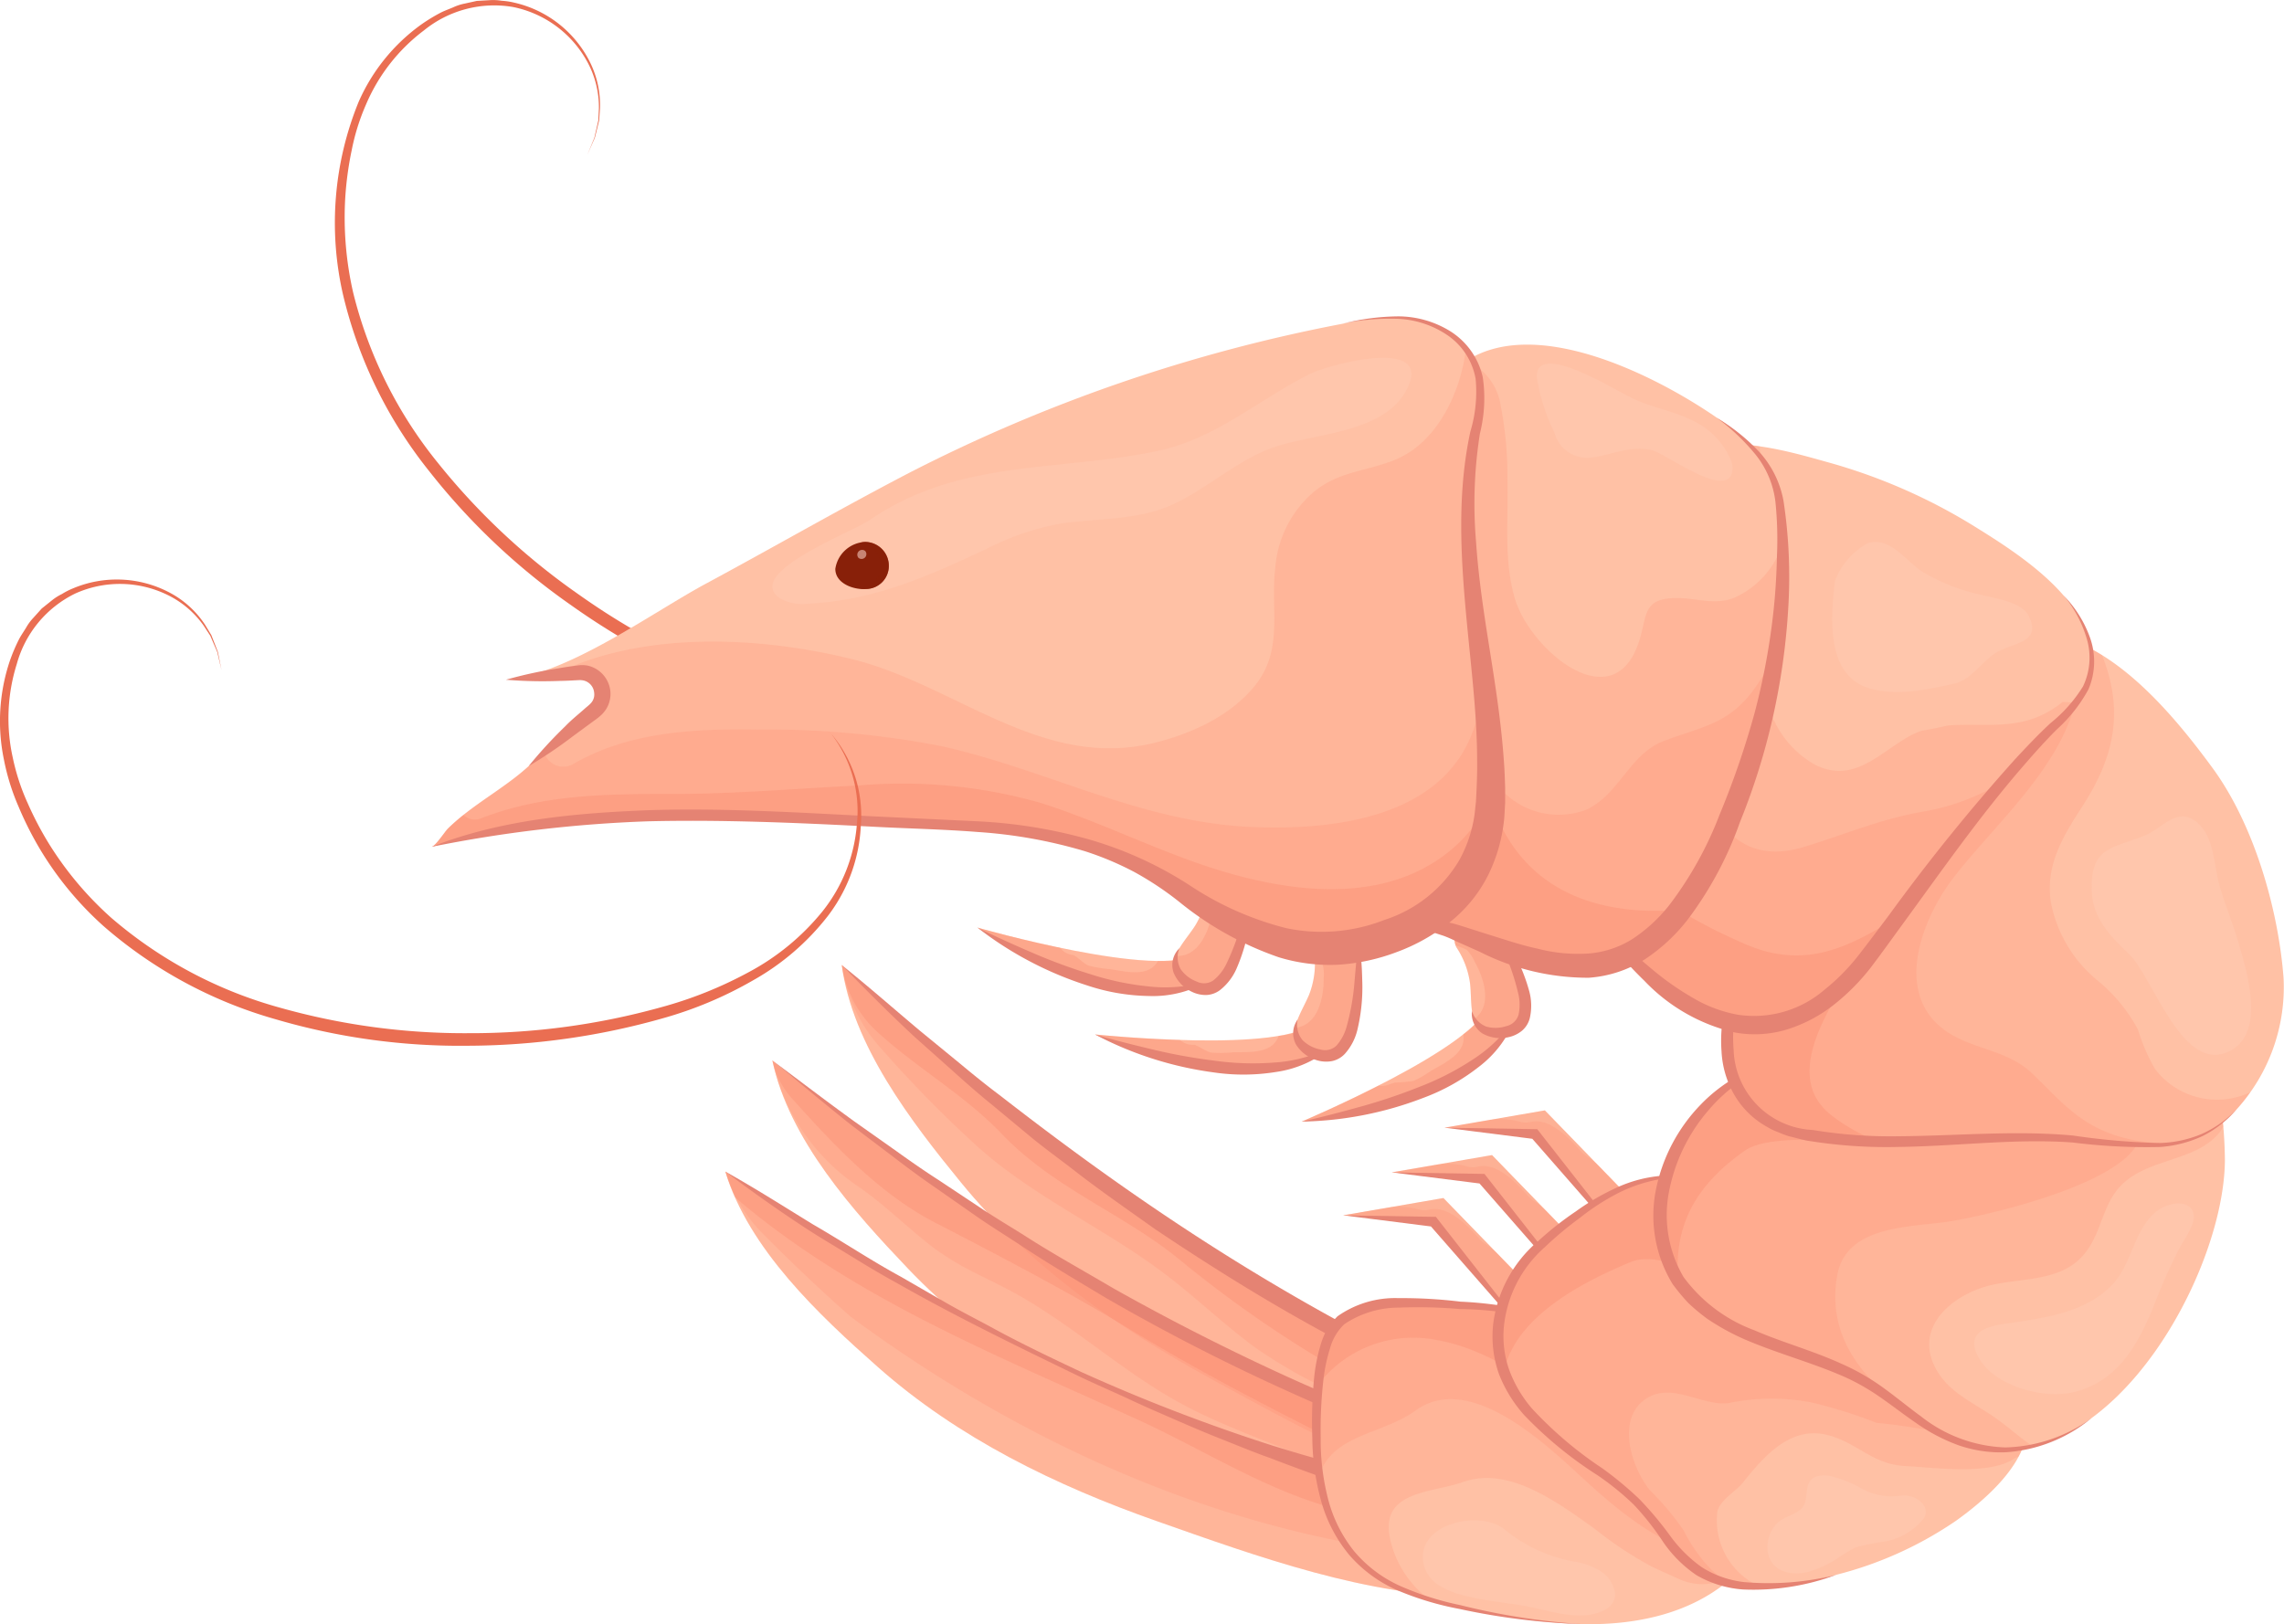 <svg xmlns="http://www.w3.org/2000/svg" width="170.091" height="120.983" viewBox="0 0 170.091 120.983"><defs><style>.a{fill:#ea6e52;}.b{fill:#ffc1a5;}.c{fill:#ff8069;}.c,.d{opacity:0.18;}.c,.d,.h{mix-blend-mode:multiply;}.c,.d,.f,.h{isolation:isolate;}.d{fill:#f66b4e;}.e{fill:#e58373;}.f,.i{fill:#ffdcd3;}.f{opacity:0.16;mix-blend-mode:screen;}.g,.h{fill:#882009;}.h{opacity:0.64;}.i{opacity:0.53;}</style></defs><g transform="translate(-1179.134 -1278.94)"><path class="a" d="M1333.818,1320.688a9.715,9.715,0,0,1-2.255,6.959,12.188,12.188,0,0,1-6.094,4.139,18.652,18.652,0,0,1-7.342.624,29.6,29.6,0,0,1-7.148-1.653,53.715,53.715,0,0,1-12.9-6.765,49.326,49.326,0,0,1-10.575-10.015,33.26,33.26,0,0,1-6.366-13.073,23.85,23.85,0,0,1,1.173-14.411,14.051,14.051,0,0,1,4.577-5.676,12.908,12.908,0,0,1,1.571-.961c.277-.133.571-.239.855-.359a3.8,3.8,0,0,1,.879-.29l.906-.2.926-.052a3.935,3.935,0,0,1,.923.041,5.3,5.3,0,0,1,.913.135,8.376,8.376,0,0,1,5.621,4.354,7.19,7.19,0,0,1,.79,3.521l-.064.907-.218.882c-.039.146-.067.3-.116.438l-.183.415-.365.828.345-.836.172-.417c.045-.143.069-.293.105-.439l.2-.88.042-.9a7.064,7.064,0,0,0-.855-3.442,8.124,8.124,0,0,0-5.54-4.1,8.3,8.3,0,0,0-6.63,1.739,13.525,13.525,0,0,0-4.323,5.533,16.158,16.158,0,0,0-1.06,3.389,24.746,24.746,0,0,0-.481,3.535,25.026,25.026,0,0,0,.59,7.083,32.436,32.436,0,0,0,6.32,12.692,50.155,50.155,0,0,0,10.437,9.762,52.734,52.734,0,0,0,12.667,6.634,29.868,29.868,0,0,0,6.912,1.65,17.757,17.757,0,0,0,6.992-.525,11.633,11.633,0,0,0,5.76-3.772,9.041,9.041,0,0,0,2.239-6.428Z" transform="translate(-76.455)"/><g transform="translate(1276.073 1347.49)"><path class="b" d="M1589.094,1583.955c-2.914,6.5-15.923,7.769-15.923,7.769s13.208-5.576,13.892-8.747Z" transform="translate(-1573.171 -1576.729)"/><path class="c" d="M1589.094,1583.955c-2.914,6.5-15.923,7.769-15.923,7.769s13.208-5.576,13.892-8.747Z" transform="translate(-1573.171 -1576.729)"/><path class="d" d="M1587.063,1582.977a4.848,4.848,0,0,1-1.863,2.244c.26,1.439-1.438,2.147-2.414,2.73a7.637,7.637,0,0,1-1.3.748,12.037,12.037,0,0,1-1.352.118c-.438.1-.753.337-1.234.218-3.026,1.545-5.734,2.689-5.734,2.689s13.009-1.267,15.923-7.769Z" transform="translate(-1573.171 -1576.729)"/><path class="e" d="M1589.094,1586.952a8.169,8.169,0,0,1-2.768,3.719,15.233,15.233,0,0,1-4.089,2.28,26.42,26.42,0,0,1-9.066,1.771c1.5-.333,2.98-.722,4.445-1.13a41.708,41.708,0,0,0,4.3-1.45,20.68,20.68,0,0,0,3.992-2.042A10.749,10.749,0,0,0,1589.094,1586.952Z" transform="translate(-1573.171 -1579.726)"/><path class="b" d="M1620.844,1558.12a1.2,1.2,0,0,0-1.358,1.74,6.393,6.393,0,0,1,1.01,2.693c.07.675.052,1.358.141,2.032.186,1.406,1.341,1.864,2.689,1.535,3-.73,0-6.055-.809-7.586A1.133,1.133,0,0,0,1620.844,1558.12Z" transform="translate(-1607.957 -1557.833)"/><path class="c" d="M1620.844,1558.12a1.2,1.2,0,0,0-1.358,1.74,6.393,6.393,0,0,1,1.01,2.693c.07.675.052,1.358.141,2.032.186,1.406,1.341,1.864,2.689,1.535,3-.73,0-6.055-.809-7.586A1.133,1.133,0,0,0,1620.844,1558.12Z" transform="translate(-1607.957 -1557.833)"/><path class="d" d="M1620.9,1558.12a1.209,1.209,0,0,0-1.426,1.573c.009.021.727.264.832.352a3.005,3.005,0,0,1,.6.909c.661,1.171,1.344,3.235-.047,4.228a2,2,0,0,0,2.52.938c3-.73,0-6.055-.809-7.586A1.133,1.133,0,0,0,1620.9,1558.12Z" transform="translate(-1608.009 -1557.833)"/><path class="e" d="M1624.672,1564.333a1.812,1.812,0,0,0,1.056,1.164,2.55,2.55,0,0,0,1.5-.032,1.224,1.224,0,0,0,.912-.846,3.513,3.513,0,0,0-.011-1.539,17.312,17.312,0,0,0-1.107-3.26l-.705-1.6a1.076,1.076,0,0,0-1.441-.356,1.285,1.285,0,0,1,.859-.284,1.186,1.186,0,0,1,.853.447c.37.518.646,1.007.952,1.532a13.583,13.583,0,0,1,1.408,3.342,4.138,4.138,0,0,1,.032,1.963,1.82,1.82,0,0,1-.583.944,2.361,2.361,0,0,1-.978.475,2.739,2.739,0,0,1-1.96-.267A1.746,1.746,0,0,1,1624.672,1564.333Z" transform="translate(-1611.993 -1557.581)"/></g><g transform="translate(1251.923 1344.194)"><path class="b" d="M1492.279,1563.725c-6.348,3.236-17.274-3.938-17.274-3.938s13.784,3.943,16.306,1.9Z" transform="translate(-1475.005 -1555.948)"/><path class="c" d="M1492.279,1563.725c-6.348,3.236-17.274-3.938-17.274-3.938s13.784,3.943,16.306,1.9Z" transform="translate(-1475.005 -1555.948)"/><path class="d" d="M1491.311,1561.689a4.85,4.85,0,0,1-2.859.579c-.7,1.284-2.467.771-3.592.612a8.845,8.845,0,0,1-1.574-.26c-.335-.111-.947-.761-1.159-.791-.02,0-.039,0-.06-.005a1.409,1.409,0,0,1-.909-.535c-3.326-.695-6.152-1.5-6.152-1.5s10.926,7.173,17.274,3.938Z" transform="translate(-1475.005 -1555.948)"/><path class="e" d="M1492.279,1563.725a8.163,8.163,0,0,1-4.489,1.16,15.222,15.222,0,0,1-4.614-.789,26.427,26.427,0,0,1-8.171-4.308c1.379.684,2.774,1.307,4.17,1.908a41.708,41.708,0,0,0,4.258,1.567,20.678,20.678,0,0,0,4.39.915A10.749,10.749,0,0,0,1492.279,1563.725Z" transform="translate(-1475.005 -1555.948)"/><path class="b" d="M1539.406,1544.651a1.2,1.2,0,0,0-2.149.5,6.392,6.392,0,0,1-.9,2.73c-.369.57-.811,1.09-1.165,1.671-.737,1.212-.125,2.293,1.131,2.883,2.793,1.313,3.8-4.716,4.128-6.416A1.133,1.133,0,0,0,1539.406,1544.651Z" transform="translate(-1520.143 -1544.182)"/><path class="c" d="M1539.406,1544.651a1.2,1.2,0,0,0-2.149.5,6.392,6.392,0,0,1-.9,2.73c-.369.57-.811,1.09-1.165,1.671-.737,1.212-.125,2.293,1.131,2.883,2.793,1.313,3.8-4.716,4.128-6.416A1.133,1.133,0,0,0,1539.406,1544.651Z" transform="translate(-1520.143 -1544.182)"/><path class="d" d="M1539.44,1544.667a1.209,1.209,0,0,0-2.1.33c-.006.022.4.661.427.8a3.006,3.006,0,0,1-.1,1.087c-.22,1.327-.983,3.363-2.689,3.263a2,2,0,0,0,1.374,2.311c2.793,1.313,3.8-4.716,4.128-6.416A1.133,1.133,0,0,0,1539.44,1544.667Z" transform="translate(-1520.177 -1544.198)"/><path class="e" d="M1534.521,1550.992a1.811,1.811,0,0,0,.093,1.569,2.548,2.548,0,0,0,1.191.918,1.223,1.223,0,0,0,1.241-.087,3.515,3.515,0,0,0,.957-1.205,17.3,17.3,0,0,0,1.183-3.234l.452-1.685a1.075,1.075,0,0,0-.9-1.181,1.284,1.284,0,0,1,.847.317,1.186,1.186,0,0,1,.384.884c-.037.635-.128,1.19-.219,1.79a13.59,13.59,0,0,1-1,3.486,4.137,4.137,0,0,1-1.206,1.549,1.821,1.821,0,0,1-1.046.369,2.366,2.366,0,0,1-1.06-.244,2.736,2.736,0,0,1-1.358-1.437A1.745,1.745,0,0,1,1534.521,1550.992Z" transform="translate(-1519.475 -1545.619)"/></g><g transform="translate(1260.685 1349.02)"><path class="b" d="M1528.315,1590.06c-5.687,4.292-17.7-.868-17.7-.868s14.26,1.481,16.388-.968Z" transform="translate(-1510.619 -1582.215)"/><path class="c" d="M1528.315,1590.06c-5.687,4.292-17.7-.868-17.7-.868s14.26,1.481,16.388-.968Z" transform="translate(-1510.619 -1582.215)"/><path class="d" d="M1527.007,1588.224a4.848,4.848,0,0,1-2.714,1.068c-.466,1.386-2.295,1.189-3.431,1.228a8.864,8.864,0,0,1-1.6.018c-.35-.051-1.066-.584-1.28-.577-.02,0-.039,0-.059,0a1.41,1.41,0,0,1-.989-.368c-3.4-.105-6.32-.408-6.32-.408s12.009,5.16,17.7.868Z" transform="translate(-1510.619 -1582.215)"/><path class="e" d="M1528.315,1593.025a8.164,8.164,0,0,1-4.218,1.924,15.237,15.237,0,0,1-4.682.027,26.426,26.426,0,0,1-8.8-2.819c1.477.433,2.959.8,4.439,1.152a41.633,41.633,0,0,0,4.465.8,20.683,20.683,0,0,0,4.482.135A10.751,10.751,0,0,0,1528.315,1593.025Z" transform="translate(-1510.619 -1585.18)"/><path class="b" d="M1574.741,1564.1a1.2,1.2,0,0,0-2.029.87,6.386,6.386,0,0,1-.414,2.846c-.264.625-.609,1.215-.856,1.848-.515,1.321.277,2.279,1.616,2.642,2.979.806,2.918-5.305,2.948-7.037A1.133,1.133,0,0,0,1574.741,1564.1Z" transform="translate(-1556.36 -1563.799)"/><path class="c" d="M1574.741,1564.1a1.2,1.2,0,0,0-2.029.87,6.386,6.386,0,0,1-.414,2.846c-.264.625-.609,1.215-.856,1.848-.515,1.321.277,2.279,1.616,2.642,2.979.806,2.918-5.305,2.948-7.037A1.133,1.133,0,0,0,1574.741,1564.1Z" transform="translate(-1556.36 -1563.799)"/><path class="d" d="M1574.775,1564.11a1.209,1.209,0,0,0-2.008.691c0,.023.51.581.559.709a3.015,3.015,0,0,1,.092,1.088c.014,1.344-.382,3.482-2.08,3.681-.1,1.005.631,1.733,1.755,2.037,2.979.806,2.918-5.305,2.948-7.037A1.133,1.133,0,0,0,1574.775,1564.11Z" transform="translate(-1556.394 -1563.807)"/><path class="e" d="M1570.908,1570.537a1.81,1.81,0,0,0,.364,1.529,2.547,2.547,0,0,0,1.332.7,1.223,1.223,0,0,0,1.207-.3,3.513,3.513,0,0,0,.733-1.354,17.333,17.333,0,0,0,.6-3.39l.151-1.738a1.076,1.076,0,0,0-1.091-1.006,1.283,1.283,0,0,1,.889.165,1.186,1.186,0,0,1,.532.8c.074.632.081,1.194.1,1.8a13.588,13.588,0,0,1-.377,3.607,4.135,4.135,0,0,1-.918,1.735,1.818,1.818,0,0,1-.966.546,2.363,2.363,0,0,1-1.086-.055,2.737,2.737,0,0,1-1.588-1.179A1.746,1.746,0,0,1,1570.908,1570.537Z" transform="translate(-1555.825 -1564.671)"/></g><g transform="translate(1286.714 1361.65)"><path class="b" d="M1630.286,1621.729l-6.058-6.243-.339-.35-.353.061-7.114,1.227,6.719.479,5.335,6.448Z" transform="translate(-1616.422 -1615.136)"/><path class="d" d="M1630.286,1621.729l-6.058-6.243-.339-.35-.353.061-7.114,1.227,6.719.479,5.335,6.448Z" transform="translate(-1616.422 -1615.136)"/><path class="c" d="M1628.317,1621.67a7.218,7.218,0,0,0-1.359-1.178,1.527,1.527,0,0,1-.345-.294c-.844-.954-2.34-2.573-3.767-2.232a1.541,1.541,0,0,1-.725.008,5.642,5.642,0,0,0-2.286-.167l-3.412.589,6.719.479,5.335,6.449,1.811-1.623Z" transform="translate(-1616.422 -1617.107)"/><path class="e" d="M1616.422,1620.373l6.745.112.156,0,.1.13,5.161,6.592-.219.182-5.508-6.3.257.132Z" transform="translate(-1616.422 -1619.085)"/></g><g transform="translate(1282.782 1364.98)"><path class="b" d="M1614.3,1635.264l-6.058-6.243-.339-.35-.353.061-7.114,1.227,6.719.479,5.335,6.448Z" transform="translate(-1600.438 -1628.671)"/><path class="d" d="M1614.3,1635.264l-6.058-6.243-.339-.35-.353.061-7.114,1.227,6.719.479,5.335,6.448Z" transform="translate(-1600.438 -1628.671)"/><path class="c" d="M1612.333,1635.205a7.232,7.232,0,0,0-1.359-1.178,1.519,1.519,0,0,1-.345-.294c-.844-.954-2.34-2.573-3.767-2.232a1.542,1.542,0,0,1-.725.008,5.641,5.641,0,0,0-2.286-.167l-3.412.589,6.719.479,5.335,6.448,1.811-1.623Z" transform="translate(-1600.438 -1630.642)"/><path class="e" d="M1600.438,1633.908l6.745.112.156,0,.1.13,5.161,6.592-.219.181-5.508-6.3.257.132Z" transform="translate(-1600.438 -1632.62)"/></g><g transform="translate(1279.165 1368.18)"><path class="b" d="M1599.6,1648.273l-6.059-6.243-.339-.35-.353.061-7.114,1.227,6.719.479,5.335,6.448Z" transform="translate(-1585.739 -1641.681)"/><path class="d" d="M1599.6,1648.273l-6.059-6.243-.339-.35-.353.061-7.114,1.227,6.719.479,5.335,6.448Z" transform="translate(-1585.739 -1641.681)"/><path class="c" d="M1597.634,1648.215a7.232,7.232,0,0,0-1.359-1.178,1.519,1.519,0,0,1-.345-.293c-.844-.955-2.34-2.573-3.768-2.232a1.544,1.544,0,0,1-.725.008,5.644,5.644,0,0,0-2.286-.167l-3.412.589,6.719.479,5.335,6.448,1.811-1.623Z" transform="translate(-1585.739 -1643.652)"/><path class="e" d="M1585.739,1646.918l6.745.112.156,0,.1.13,5.161,6.592-.219.182-5.508-6.3.257.132Z" transform="translate(-1585.739 -1645.63)"/></g><path class="b" d="M1412.943,1600.032c1.236,5.892,6.055,11.253,10.073,15.474,5.519,5.8,12.453,9.93,19.7,13.2,7.2,3.246,15.273,7.005,23.22,7.645,5.461.44,2.016-4.832.065-6.823C1466,1629.527,1442.563,1624.125,1412.943,1600.032Z" transform="translate(-176.288 -242.098)"/><path class="b" d="M1433.943,1571.129c.786,5.969,5.187,11.679,8.874,16.192,5.064,6.2,11.666,10.844,18.646,14.652,6.931,3.782,14.7,8.141,22.575,9.38,5.412.852,2.376-4.666.581-6.8C1484.618,1604.555,1461.655,1597.394,1433.943,1571.129Z" transform="translate(-192.122 -220.306)"/><path class="c" d="M1433.943,1571.129c.786,5.969,5.187,11.679,8.874,16.192,5.064,6.2,11.666,10.844,18.646,14.652,6.931,3.782,14.7,8.141,22.575,9.38,5.412.852,2.376-4.666.581-6.8C1484.618,1604.555,1461.655,1597.394,1433.943,1571.129Z" transform="translate(-192.122 -220.306)"/><path class="c" d="M1444.1,1584.7c4.3,3.826,9.522,6.083,14.055,9.556,2.186,1.675,4.185,3.58,6.389,5.232a36.218,36.218,0,0,0,8,4.27,147.968,147.968,0,0,0,14.51,5.458,11.588,11.588,0,0,0-2.435-4.658s-22.963-7.161-50.675-33.426l.006.042a11.631,11.631,0,0,0,2.926,6.176A91.605,91.605,0,0,0,1444.1,1584.7Z" transform="translate(-192.122 -220.306)"/><path class="d" d="M1445.836,1583.687c3.97,4.155,9.145,5.974,13.367,9.474a88.075,88.075,0,0,0,27.676,15.334,12.957,12.957,0,0,0-2.261-3.94s-22.963-7.161-50.675-33.426a8.37,8.37,0,0,0,2.721,5.049C1439.583,1578.837,1443.087,1580.809,1445.836,1583.687Z" transform="translate(-192.122 -220.306)"/><path class="e" d="M1484.466,1605.042a91.33,91.33,0,0,1-14.043-6.235c-4.512-2.414-8.853-5.126-13.1-7.971-2.082-1.482-4.186-2.933-6.2-4.507-1.01-.781-2.047-1.528-3.035-2.336l-2.946-2.447c-.992-.8-1.951-1.645-2.9-2.5l-2.856-2.546c-1.867-1.737-3.674-3.541-5.447-5.37,1.995,1.595,3.9,3.28,5.849,4.913l2.949,2.417c.976.814,1.963,1.614,2.98,2.375,4.009,3.12,8.1,6.127,12.312,8.956s8.54,5.478,12.989,7.905c2.225,1.211,4.476,2.377,6.775,3.439a72.788,72.788,0,0,0,6.974,2.932Z" transform="translate(-192.122 -220.306)"/><path class="c" d="M1412.943,1600.032c1.236,5.892,6.055,11.253,10.073,15.474,5.519,5.8,12.453,9.93,19.7,13.2,7.2,3.246,15.273,7.005,23.22,7.645,5.461.44,2.016-4.832.065-6.823C1466,1629.527,1442.563,1624.125,1412.943,1600.032Z" transform="translate(-176.288 -242.098)"/><path class="c" d="M1428.2,1615.935c1.013.514,2.043,1,3.032,1.559,4.012,2.261,7.45,5.389,11.43,7.692,3.856,2.231,8.192,3.505,12.223,5.366,4.432,2.045,9.146,2.522,13.857,3.279a11.937,11.937,0,0,0-2.741-4.3s-23.439-5.4-53.059-29.5q.079.378.178.753a15.339,15.339,0,0,0,6.238,8.652c1.988,1.367,3.686,3.1,5.6,4.558A20.84,20.84,0,0,0,1428.2,1615.935Z" transform="translate(-176.288 -242.098)"/><path class="d" d="M1425.009,1612.081c4.928,2.557,9.793,5.079,14.548,7.97,5,3.04,10.133,5.712,15.364,8.329,4.335,2.169,8.738,4.029,13.509,4.614a13.383,13.383,0,0,0-2.429-3.468s-23.439-5.4-53.059-29.5a6.259,6.259,0,0,0,1.5,2.881C1417.581,1606.4,1420.946,1609.973,1425.009,1612.081Z" transform="translate(-176.288 -242.098)"/><path class="e" d="M1465.915,1629.907a90.887,90.887,0,0,1-14.442-5.173,152.179,152.179,0,0,1-13.632-6.982c-2.19-1.312-4.391-2.606-6.515-4.021-1.065-.7-2.152-1.37-3.2-2.1l-3.136-2.192c-1.051-.722-2.073-1.484-3.085-2.26l-3.049-2.307c-2-1.583-3.943-3.231-5.914-4.841,2.046,1.519,4.065,3.069,6.127,4.557l3.115,2.2c1.033.742,2.076,1.469,3.146,2.155l3.176,2.109c1.057.705,2.152,1.351,3.226,2.029,2.138,1.375,4.364,2.6,6.551,3.891q6.637,3.739,13.581,6.875c2.315,1.036,4.654,2.022,7.029,2.906a72.7,72.7,0,0,0,7.195,2.389Z" transform="translate(-176.288 -242.098)"/><path class="b" d="M1398.7,1633.668c1.734,5.765,6.993,10.7,11.356,14.559,5.994,5.306,13.254,8.832,20.755,11.472,7.448,2.621,15.815,5.677,23.787,5.637,5.479-.028,1.6-4.986-.517-6.8C1454.077,1658.531,1430.263,1655.147,1398.7,1633.668Z" transform="translate(-165.546 -267.459)"/><path class="c" d="M1398.7,1633.668c1.734,5.765,6.993,10.7,11.356,14.559,5.994,5.306,13.254,8.832,20.755,11.472,7.448,2.621,15.815,5.677,23.787,5.637,5.479-.028,1.6-4.986-.517-6.8C1454.077,1658.531,1430.263,1655.147,1398.7,1633.668Z" transform="translate(-165.546 -267.459)"/><path class="c" d="M1454.077,1658.531s-23.814-3.384-55.381-24.863a11.3,11.3,0,0,0,2.822,4.656q3.161,3.194,6.524,6.167c13.45,9.924,29.3,16.887,46.089,17.994a1.6,1.6,0,0,1,.857,2.838C1459.874,1665.057,1456.137,1660.3,1454.077,1658.531Z" transform="translate(-165.546 -267.459)"/><path class="d" d="M1399.428,1635.594c8.828,7.537,19.492,11.769,29.962,16.544,4.853,2.213,9.43,5.2,14.6,6.608,4.139,1.129,8.37,1.859,12.583,2.668a13.812,13.812,0,0,0-2.5-2.882s-23.814-3.384-55.381-24.863a16.291,16.291,0,0,0,.721,1.917Z" transform="translate(-165.546 -267.459)"/><path class="e" d="M1453.919,1659.642c-2.6-.591-5.025-1.316-7.48-2.107-2.45-.761-4.856-1.641-7.242-2.557-1.206-.424-2.383-.921-3.571-1.389s-2.36-.972-3.53-1.483-2.342-1.011-3.492-1.563c-1.16-.529-2.328-1.039-3.48-1.584-4.586-2.223-9.178-4.443-13.612-6.966-1.12-.611-2.214-1.264-3.3-1.933s-2.187-1.311-3.26-2c-2.139-1.387-4.221-2.864-6.258-4.394,2.232,1.244,4.372,2.615,6.541,3.943,2.2,1.27,4.318,2.688,6.551,3.9l3.3,1.905c1.1.635,2.236,1.211,3.355,1.814,2.23,1.225,4.528,2.318,6.831,3.4a133.614,133.614,0,0,0,14.224,5.468c1.215.367,2.425.747,3.653,1.065,1.221.341,2.446.66,3.679.946a60.678,60.678,0,0,0,7.4,1.31Z" transform="translate(-165.546 -267.459)"/><path class="b" d="M1608.985,1689.665a43.994,43.994,0,0,1-7.631-6.071,19.138,19.138,0,0,1-2.863-3.85c-.873-1.58-1.707-3.562-3.215-4.631a10.78,10.78,0,0,0-5.614-1.463c-2.887-.133-9.432-1.3-11.031,2.056-1.021,2.14-1.04,5.407-1.014,7.745a14.576,14.576,0,0,0,1.84,7.483c2.416,3.953,6.985,4.747,11.186,5.559a40.479,40.479,0,0,0,6.713.8c4.419.1,8.957-.929,12.06-4.285A2.162,2.162,0,0,0,1608.985,1689.665Z" transform="translate(-300.446 -297.377)"/><path class="c" d="M1583.071,1690.81c-.651-3.468,3.139-3.27,5.468-4.1,3.375-1.2,6.979,1.469,9.818,3.5a27.787,27.787,0,0,0,4.253,2.813c.669.316,1.328.606,1.974.9a4.2,4.2,0,0,0,4.81-.9,2.169,2.169,0,0,0-.408-3.367,43.994,43.994,0,0,1-7.631-6.071,19.138,19.138,0,0,1-2.863-3.85c-.873-1.58-1.707-3.562-3.215-4.631a10.78,10.78,0,0,0-5.614-1.463c-2.887-.133-9.432-1.3-11.031,2.056-1.021,2.14-1.04,5.407-1.014,7.745a14.576,14.576,0,0,0,1.84,7.483,10.7,10.7,0,0,0,6.528,4.511A7.75,7.75,0,0,1,1583.071,1690.81Z" transform="translate(-300.446 -297.377)"/><path class="c" d="M1577.827,1686.171c1.065-3.045,4.691-2.986,7.181-4.793,3.708-2.691,8.821,1.708,11.846,4.5,2.137,1.973,5.566,5.173,8.987,6.01-.3-.315-.6-.633-.874-.973a2.323,2.323,0,0,1,.786-3.512,32.843,32.843,0,0,1-4.4-3.811,19.138,19.138,0,0,1-2.863-3.85c-.873-1.58-1.707-3.562-3.215-4.631a10.78,10.78,0,0,0-5.614-1.463c-2.887-.133-9.432-1.3-11.031,2.056-1.021,2.14-1.04,5.407-1.014,7.745A20.1,20.1,0,0,0,1577.827,1686.171Z" transform="translate(-300.446 -297.377)"/><path class="d" d="M1578.5,1678.994a8.924,8.924,0,0,1,8.536-2.846c3.916.7,7.185,3.363,10.645,5.155,1.162.6,2.343,1.166,3.534,1.706a18.509,18.509,0,0,1-2.338-3.264c-.873-1.58-1.707-3.562-3.215-4.631a10.78,10.78,0,0,0-5.614-1.463c-2.887-.133-9.432-1.3-11.031,2.056a11.509,11.509,0,0,0-.9,3.764C1578.239,1679.307,1578.365,1679.146,1578.5,1678.994Z" transform="translate(-300.827 -297.377)"/><path class="e" d="M1608,1688.626a46.641,46.641,0,0,1-7.272-5.573,20.524,20.524,0,0,1-2.912-3.56c-.828-1.3-1.416-2.729-2.317-3.933a5.6,5.6,0,0,0-1.6-1.511,7.419,7.419,0,0,0-2.067-.807,25.489,25.489,0,0,0-4.516-.454,36.029,36.029,0,0,0-4.537-.107,7.249,7.249,0,0,0-4.074,1.238,3.867,3.867,0,0,0-1.052,1.766,12.489,12.489,0,0,0-.478,2.169,33.124,33.124,0,0,0-.227,4.527,17.575,17.575,0,0,0,.528,4.465,10.315,10.315,0,0,0,1.965,3.982,9.632,9.632,0,0,0,3.571,2.649,22.214,22.214,0,0,0,4.33,1.364,50.139,50.139,0,0,0,9.033,1.411,50.278,50.278,0,0,1-9.095-1.126,22.383,22.383,0,0,1-4.421-1.306,10.052,10.052,0,0,1-3.769-2.7,10.818,10.818,0,0,1-2.135-4.134,18.146,18.146,0,0,1-.63-4.6,33.743,33.743,0,0,1,.15-4.623,13.193,13.193,0,0,1,.467-2.309,5.7,5.7,0,0,1,.464-1.122,5.16,5.16,0,0,1,.347-.54l.444-.462a7.437,7.437,0,0,1,4.55-1.356,35.909,35.909,0,0,1,4.615.263,28.826,28.826,0,0,1,4.578.574,7.819,7.819,0,0,1,2.168.9,5.976,5.976,0,0,1,1.681,1.641c.91,1.27,1.469,2.712,2.257,4a20.3,20.3,0,0,0,2.812,3.575A46.571,46.571,0,0,0,1608,1688.626Z" transform="translate(-299.462 -296.339)"/><path class="b" d="M1670.945,1651.846c-1.6-.806-3.5-.888-5.212-1.409a26.208,26.208,0,0,1-6.41-2.979,27.04,27.04,0,0,1-9.225-9.987,2.268,2.268,0,0,0-.311-.435,1.878,1.878,0,0,0-1.484-1.606c-3.325-.847-6.334.1-9.1,2.033-2.941,2.056-5.994,4.444-6.563,8.221-.709,4.709,2.34,7.682,5.838,10.243a30.169,30.169,0,0,1,4.93,4.008c1.375,1.543,2.349,3.492,4.149,4.615,2.934,1.83,7.048,1.1,10.178.25a27.875,27.875,0,0,0,8.957-4.049c2.022-1.45,4.859-3.886,5.227-6.5A2.208,2.208,0,0,0,1670.945,1651.846Z" transform="translate(-341.862 -268.554)"/><path class="c" d="M1648.871,1660.29c0-.935,1.355-1.657,1.9-2.337,1.559-1.936,3.522-4.27,6.317-3.569,2.209.554,3.339,2.189,5.777,2.312,2.164.109,6.2.7,8.087-.524a1.586,1.586,0,0,1,.369-.176,5.335,5.335,0,0,0,.6-1.747,2.208,2.208,0,0,0-.978-2.4c-1.6-.806-3.5-.888-5.211-1.409a26.206,26.206,0,0,1-6.41-2.979,27.04,27.04,0,0,1-9.225-9.987,2.268,2.268,0,0,0-.311-.435,1.878,1.878,0,0,0-1.484-1.606c-3.325-.847-6.334.1-9.1,2.033-2.941,2.056-5.994,4.444-6.563,8.221-.709,4.709,2.34,7.682,5.838,10.243a30.169,30.169,0,0,1,4.93,4.008c1.375,1.543,2.349,3.492,4.149,4.615a8.484,8.484,0,0,0,4.531,1.133A5.382,5.382,0,0,1,1648.871,1660.29Z" transform="translate(-341.862 -268.554)"/><path class="c" d="M1660.762,1653.486c1.129.09,2.257.274,3.453.46,2.065.321,5.733.946,7.737-.315a1.971,1.971,0,0,0-1.007-1.786c-1.6-.806-3.5-.888-5.211-1.409a26.206,26.206,0,0,1-6.41-2.979,27.04,27.04,0,0,1-9.225-9.987,2.268,2.268,0,0,0-.311-.435,1.878,1.878,0,0,0-1.484-1.606c-3.325-.847-6.334.1-9.1,2.033-2.941,2.056-5.994,4.444-6.563,8.221-.709,4.709,2.34,7.682,5.838,10.243a30.169,30.169,0,0,1,4.93,4.008c1.375,1.543,2.349,3.492,4.149,4.615a7.072,7.072,0,0,0,2.06.851,10.529,10.529,0,0,1-1.59-1.431,11.931,11.931,0,0,1-1.637-2.457,19.4,19.4,0,0,0-2.5-2.984c-1.416-1.706-2.606-5.448-.223-6.9,1.909-1.162,4.113.633,6.072.378a15.6,15.6,0,0,1,6.225-.031A37.182,37.182,0,0,1,1660.762,1653.486Z" transform="translate(-341.862 -268.554)"/><path class="d" d="M1642.408,1641.513c3.174-1.319,8.58,3.409,11.878,4.828-1.074-1.33-3.353-7.347-4.186-8.87a2.274,2.274,0,0,0-.311-.435,1.878,1.878,0,0,0-1.484-1.606c-3.325-.847-6.334.1-9.1,2.033-2.941,2.056-5.994,4.444-6.563,8.221a8.062,8.062,0,0,0,.352,3.988C1633.822,1645.56,1638.911,1642.967,1642.408,1641.513Z" transform="translate(-341.863 -268.554)"/><path class="e" d="M1647.084,1635.186a9.753,9.753,0,0,0-3.461-.138,11.136,11.136,0,0,0-3.276,1.038,17.233,17.233,0,0,0-2.9,1.866,26.458,26.458,0,0,0-2.652,2.216,9.1,9.1,0,0,0-3.018,5.846,7.588,7.588,0,0,0,.39,3.274,9.415,9.415,0,0,0,1.694,2.877,28.864,28.864,0,0,0,5.26,4.468,26.421,26.421,0,0,1,2.726,2.265,25.467,25.467,0,0,1,2.279,2.712,10.247,10.247,0,0,0,2.376,2.372,7.454,7.454,0,0,0,3.138,1.11,20.772,20.772,0,0,0,6.884-.537,17.759,17.759,0,0,1-6.947,1.09,8.053,8.053,0,0,1-3.457-1.062,9.349,9.349,0,0,1-2.543-2.559,20.358,20.358,0,0,0-2.144-2.709,20.781,20.781,0,0,0-2.682-2.175,29.474,29.474,0,0,1-5.467-4.483,10.129,10.129,0,0,1-1.892-3.093,8.412,8.412,0,0,1-.424-3.624,9.643,9.643,0,0,1,3.366-6.253,23.686,23.686,0,0,1,2.782-2.194,17.733,17.733,0,0,1,3.06-1.783A9.926,9.926,0,0,1,1647.084,1635.186Z" transform="translate(-340.642 -268.308)"/><path class="b" d="M1722.527,1591.994c-.687-2.65-4.794-1.526-4.1,1.132.014.052.025.1.038.157a1.955,1.955,0,0,0-.881.891c-2.177,4.177-7.861,3.808-11.974,3.993-4.87.22-8.348-1.674-12.277-4.326a1.948,1.948,0,0,0-1.092-.356,1.98,1.98,0,0,0-1.405-.525,2.282,2.282,0,0,0-.539.066c-7.641,1.829-12.237,13.213-5.223,18.432,3.437,2.558,7.816,3.079,11.514,5.125,2.025,1.12,3.684,2.778,5.709,3.913,11.212,6.285,21.3-10.951,21.381-20.206A32.076,32.076,0,0,0,1722.527,1591.994Z" transform="translate(-378.854 -234.898)"/><path class="f" d="M1624.092,1744.455a2.366,2.366,0,0,0-.829-1.272,5.1,5.1,0,0,0-2.22-.854,11.324,11.324,0,0,1-5.185-2.436c-1.947-1.465-6.8-.289-5.923,2.816a2.61,2.61,0,0,0,1.157,1.437,6.352,6.352,0,0,0,1.745.7c1.582.433,3.221.534,4.826.845,1.8.349,4.2,1.223,5.9.134A1.207,1.207,0,0,0,1624.092,1744.455Z" transform="translate(-324.737 -347.079)"/><path class="f" d="M1724.412,1727.144a1.75,1.75,0,0,0-.276.01,4.651,4.651,0,0,1-3.07-.581,8.521,8.521,0,0,0-1.9-.784,2.347,2.347,0,0,0-1.314-.071c-.893.279-.7,1.185-.883,1.9-.234.917-1.394.969-2.013,1.526-1.079.969-1.165,3.043.349,3.628,1.333.515,2.7-.152,3.858-.8a13.527,13.527,0,0,1,1.569-.965,19.244,19.244,0,0,1,2.2-.437,4.749,4.749,0,0,0,2.887-1.739C1726.316,1727.9,1725.235,1727.176,1724.412,1727.144Z" transform="translate(-403.399 -336.813)"/><path class="c" d="M1706.439,1619.351c-1.445-.989-3.182-1.751-4.137-3.3-2.074-3.364,1.258-5.979,4.311-6.562,2.712-.518,5.61-.254,7.143-3.049.938-1.709,1.031-3.461,2.688-4.74,2.1-1.623,5.388-1.48,6.976-3.694.055-.076.093-.161.143-.239a35.706,35.706,0,0,0-1.037-5.774c-.687-2.65-4.794-1.526-4.1,1.132.014.052.025.1.038.157a1.955,1.955,0,0,0-.881.89c-2.177,4.177-7.861,3.808-11.974,3.994-4.87.22-8.348-1.674-12.277-4.326a1.948,1.948,0,0,0-1.092-.356,1.98,1.98,0,0,0-1.405-.525,2.282,2.282,0,0,0-.539.066c-7.641,1.829-12.237,13.213-5.223,18.432,3.437,2.558,7.816,3.079,11.514,5.125,2.025,1.12,3.684,2.778,5.709,3.913a9.533,9.533,0,0,0,7.081,1.082C1708.374,1620.9,1707.466,1620.055,1706.439,1619.351Z" transform="translate(-378.854 -234.898)"/><path class="f" d="M1781.953,1657.5a6.433,6.433,0,0,0,2.284-.112c3.275-.848,4.753-3.612,5.927-6.528a41.663,41.663,0,0,1,1.865-4.174c.342-.637,1.2-1.779,1.056-2.538-.221-1.172-1.935-.85-2.7-.263-1.77,1.353-1.851,3.974-3.4,5.555-1.9,1.948-4.609,2.359-7.173,2.765-1.21.191-4.029.3-2.739,2.628C1777.919,1656.357,1780.014,1657.283,1781.953,1657.5Z" transform="translate(-450.589 -274.767)"/><path class="c" d="M1694.818,1616.381c.728-3.838,5.765-3.5,8.69-4.021,3.123-.558,12.356-2.758,13.737-5.9a12.236,12.236,0,0,0,.7-2.16c-2.057.344-10.457,1.373-12.344,1.458-4.87.22-8.348-1.674-12.277-4.326a1.948,1.948,0,0,0-1.092-.356,1.979,1.979,0,0,0-1.405-.525,2.288,2.288,0,0,0-.539.066c-7.641,1.829-12.237,13.213-5.223,18.432,3.437,2.558,7.816,3.079,11.514,5.125,2.025,1.12,3.684,2.778,5.709,3.913a10.53,10.53,0,0,0,3,1.14C1699.716,1627.045,1693.6,1622.825,1694.818,1616.381Z" transform="translate(-378.854 -242.49)"/><path class="d" d="M1687.941,1607.132c2-1.4,8.434-.531,10.83-.671-.567-.355-4.861-4.635-5.442-5.028a1.948,1.948,0,0,0-1.092-.356,1.979,1.979,0,0,0-1.405-.525,2.288,2.288,0,0,0-.539.066c-6.686,1.6-11.039,10.514-7.327,16.215C1682.612,1612.578,1684.387,1609.628,1687.941,1607.132Z" transform="translate(-378.855 -242.49)"/><path class="e" d="M1689.359,1600.552a10.056,10.056,0,0,0-3.15,1.363c-.442.367-.93.662-1.339,1.057a11.843,11.843,0,0,0-1.177,1.222,13.039,13.039,0,0,0-2.886,6,9.13,9.13,0,0,0,1.085,6.363,11.48,11.48,0,0,0,5.28,3.966c2.1.91,4.362,1.52,6.516,2.507a16.735,16.735,0,0,1,3.084,1.776c.958.691,1.85,1.438,2.781,2.112a10.714,10.714,0,0,0,6.295,2.329,11.361,11.361,0,0,0,6.444-2.2,11.16,11.16,0,0,1-6.438,2.562,9.618,9.618,0,0,1-3.51-.532,13.39,13.39,0,0,1-3.143-1.656c-.973-.664-1.887-1.387-2.836-2.031a15.944,15.944,0,0,0-3-1.618c-2.112-.882-4.356-1.509-6.545-2.416a17.377,17.377,0,0,1-3.156-1.687,14.158,14.158,0,0,1-1.405-1.168,14.6,14.6,0,0,1-1.178-1.415,9.769,9.769,0,0,1-1.241-7.069,12.687,12.687,0,0,1,3.32-6.3,11.771,11.771,0,0,1,2.831-2.165A9.016,9.016,0,0,1,1689.359,1600.552Z" transform="translate(-377.381 -242.49)"/><path class="b" d="M1743.352,1496.259c-.4-5.15-2.207-11.4-5.278-15.6-2.738-3.739-6.88-8.759-11.606-9.877-5.7-1.348-8,4.646-10.524,8.623a52.671,52.671,0,0,1-5.326,7.195c-1.839,2.033-4.285,3.794-5.9,6a2.065,2.065,0,0,0-.661.739c-2.941,5.376-3.856,13.217,3.788,14.629,7,1.293,13.722-.365,20.745.4,4.264.462,8.1,1.182,11.272-2.3A13.545,13.545,0,0,0,1743.352,1496.259Z" transform="translate(-394.161 -144.5)"/><path class="f" d="M1822.686,1543.553c2.572-1.457,1.125-5.975.5-8.105-.405-1.382-.966-2.717-1.367-4.1-.439-1.512-.375-3.623-1.65-4.73-1.5-1.3-2.6.416-3.941.951-2.45.979-4.019.826-3.947,4.071.046,2.065,1.4,3.431,2.8,4.77C1816.88,1538.136,1819.1,1545.583,1822.686,1543.553Z" transform="translate(-477.381 -186.387)"/><path class="c" d="M1733.788,1503.078a14.1,14.1,0,0,1-1.278-2.95,12.045,12.045,0,0,0-3.092-3.72,9.985,9.985,0,0,1-3.4-5.8c-.4-2.74.91-4.873,2.351-7.1,2.4-3.708,3.119-7.118,1.466-11.266a11.429,11.429,0,0,0-3.365-1.456c-5.7-1.348-8,4.646-10.524,8.623a52.654,52.654,0,0,1-5.326,7.194c-1.839,2.033-4.285,3.794-5.9,6a2.065,2.065,0,0,0-.661.739c-2.941,5.376-3.856,13.217,3.788,14.629,7,1.293,13.722-.365,20.745.4,4.264.462,8.1,1.182,11.272-2.3a13.053,13.053,0,0,0,1.014-1.274A5.806,5.806,0,0,1,1733.788,1503.078Z" transform="translate(-394.161 -144.5)"/><path class="c" d="M1730.424,1507.865c-2.526-.94-3.919-2.667-5.789-4.465-1.93-1.856-4.656-1.765-6.682-3.353-3.673-2.878-1.412-8.357.875-11.3,3.625-4.671,9.872-9.735,9.287-16.257a1.284,1.284,0,0,1,.3-1.008,10.214,10.214,0,0,0-1.95-.694c-5.7-1.348-8,4.646-10.524,8.623a52.654,52.654,0,0,1-5.326,7.194c-1.839,2.033-4.285,3.794-5.9,6a2.065,2.065,0,0,0-.661.739c-2.941,5.376-3.856,13.217,3.788,14.629,7,1.293,13.722-.365,20.745.4,2.536.275,4.92.634,7.1.151A11.838,11.838,0,0,1,1730.424,1507.865Z" transform="translate(-394.161 -144.5)"/><path class="d" d="M1713.206,1546.329c.363-.968-4.525-3.713-4.1-4.481a35.361,35.361,0,0,0-4.393,4.481,2.066,2.066,0,0,0-.661.739c-2.941,5.376-3.856,13.217,3.788,14.629a32.716,32.716,0,0,0,5.343.5,13.374,13.374,0,0,1-3.484-1.939C1705.482,1556.954,1710.375,1551.025,1713.206,1546.329Z" transform="translate(-394.161 -198.228)"/><path class="e" d="M1703.367,1560.064a3.084,3.084,0,0,0-.816,1.358c-.222.49-.372,1.01-.566,1.507a20.022,20.022,0,0,0-.779,3.085,12.061,12.061,0,0,0-.156,3.115,6.184,6.184,0,0,0,5.889,5.944,35.6,35.6,0,0,0,6.394.467c4.3-.028,8.649-.453,13-.053a51.513,51.513,0,0,0,6.441.557,8.686,8.686,0,0,0,3.116-.666,8.077,8.077,0,0,0,2.619-1.855,7.95,7.95,0,0,1-2.548,2.006,8.922,8.922,0,0,1-3.167.811,43.9,43.9,0,0,1-6.5-.335c-4.3-.309-8.6.278-12.953.331a36.377,36.377,0,0,1-6.544-.427c-.541-.064-1.093-.25-1.639-.372a7.77,7.77,0,0,1-.8-.305,4.156,4.156,0,0,1-.774-.366,6.428,6.428,0,0,1-2.471-2.389,7.213,7.213,0,0,1-.966-3.276,10.906,10.906,0,0,1,.278-3.34,14.923,14.923,0,0,1,1.869-4.568c.148-.233.269-.468.439-.7A1.985,1.985,0,0,1,1703.367,1560.064Z" transform="translate(-392.811 -211.963)"/><path class="b" d="M1692.282,1420.736c-.64-.422-1.259-.808-1.823-1.158a42.021,42.021,0,0,0-10.839-4.758c-3.293-.92-8.1-2.37-11.24-.32-3.19,2.083-2.222,7.977-2.336,11.17-.2,5.687.18,11.861-2.336,17.116a8.376,8.376,0,0,0-1.027,4.4,1.919,1.919,0,0,0-.3,1.774,3.367,3.367,0,0,0,.666.917c2.619,2.836,6.044,6.3,10.069,6.8,3.917.493,7.2-2.085,9.422-5.044,2.807-3.743,5.515-7.563,8.464-11.2,1.473-1.815,3-3.582,4.628-5.264,1.45-1.5,3.353-2.867,3.537-5.125C1699.494,1426.072,1695.6,1422.925,1692.282,1420.736Z" transform="translate(-364.28 -101.424)"/><path class="f" d="M1745.919,1451.31a3.2,3.2,0,0,1,.336-.191c1.281-.626,3.052-.7,2.179-2.54-.507-1.07-2.4-1.321-3.421-1.587a14.478,14.478,0,0,1-4.6-1.8c-1.18-.8-2.354-2.588-4-2.078a5.386,5.386,0,0,0-2.445,2.839c-.333,2.913-.615,7.071,2.625,7.985,2.027.571,4.226.09,6.231-.352C1744.141,1453.293,1744.836,1452.013,1745.919,1451.31Z" transform="translate(-418.193 -123.713)"/><path class="c" d="M1697.549,1432.682c-.179-.011-.359-.016-.539-.017a7.613,7.613,0,0,1-1.7,1.043c-2.229.989-4.6.514-6.86.707-.634.152-1.268.283-1.9.379a6.01,6.01,0,0,0-1.125.514c-2.219,1.315-4.022,3.379-6.783,2.061a7.393,7.393,0,0,1-3.78-5.762c-.731-5.629,3.721-11.963-.1-17.032a1.264,1.264,0,0,1-.279-.949,8.831,8.831,0,0,0-6.1.883c-3.19,2.083-2.222,7.977-2.336,11.17-.2,5.687.18,11.861-2.336,17.116a8.376,8.376,0,0,0-1.027,4.4,1.919,1.919,0,0,0-.3,1.774,3.362,3.362,0,0,0,.666.917c2.619,2.836,6.044,6.3,10.069,6.8,3.917.493,7.2-2.085,9.422-5.044,2.807-3.743,5.515-7.563,8.464-11.2,1.473-1.815,3-3.582,4.628-5.264a30,30,0,0,0,2.514-2.621A1.222,1.222,0,0,1,1697.549,1432.682Z" transform="translate(-364.28 -101.432)"/><path class="c" d="M1717.443,1439.4a17.279,17.279,0,0,0,.441-4.835A33.989,33.989,0,0,1,1717.443,1439.4Z" transform="translate(-405.876 -117.341)"/><path class="c" d="M1686.656,1440.823c-3.229.55-5.9,1.735-9,2.662-5.785,1.73-8.115-4-7.5-8.777.918-7.159,4.13-13.425,2.728-20.839a1.673,1.673,0,0,1-.025-.391,7.571,7.571,0,0,0-4.481,1.031c-3.19,2.083-2.222,7.977-2.336,11.17-.2,5.687.18,11.861-2.336,17.116a8.376,8.376,0,0,0-1.027,4.4,1.92,1.92,0,0,0-.3,1.775,3.361,3.361,0,0,0,.666.917c2.619,2.836,6.044,6.3,10.069,6.8,3.917.493,7.2-2.085,9.422-5.044,2.807-3.743,5.515-7.563,8.464-11.2.506-.623,1.03-1.231,1.55-1.842A16.613,16.613,0,0,1,1686.656,1440.823Z" transform="translate(-364.28 -101.433)"/><path class="d" d="M1673.3,1533.277c-3.072-1.354-9.429-4.394-9.131-8.138-.037-.059.495-2.039.459-2.1a18,18,0,0,1-.917,2.369,8.376,8.376,0,0,0-1.027,4.4,1.92,1.92,0,0,0-.3,1.775,3.361,3.361,0,0,0,.666.917c2.619,2.836,6.044,6.3,10.069,6.8,3.917.493,7.2-2.085,9.422-5.044q1.1-1.47,2.191-2.951C1681.066,1533.561,1677.81,1535.265,1673.3,1533.277Z" transform="translate(-364.28 -184.048)"/><path class="e" d="M1662.262,1481.709a1.864,1.864,0,0,0-.129,1.7,6.834,6.834,0,0,0,1.233,1.306c.907.854,1.828,1.682,2.773,2.463a20.734,20.734,0,0,0,2.98,2.068,10.045,10.045,0,0,0,3.274,1.222,8.026,8.026,0,0,0,6.457-1.844,15.374,15.374,0,0,0,2.521-2.543c.752-.96,1.506-1.976,2.255-2.967a144.657,144.657,0,0,1,9.439-11.682c.857-.918,1.712-1.832,2.643-2.69a10.727,10.727,0,0,0,2.408-2.723,4.942,4.942,0,0,0,.292-3.519,8.913,8.913,0,0,0-1.734-3.255,8.635,8.635,0,0,1,1.981,3.183,5.3,5.3,0,0,1-.124,3.791,11.2,11.2,0,0,1-2.361,3c-.872.869-1.7,1.8-2.513,2.74-3.257,3.757-6.106,7.844-9.052,11.877-.739,1.014-1.455,2.016-2.226,3.035a16.109,16.109,0,0,1-2.72,2.782,10.878,10.878,0,0,1-3.487,1.886,8.227,8.227,0,0,1-4.013.25,13.486,13.486,0,0,1-6.7-3.838,32.565,32.565,0,0,1-2.559-2.795,6.4,6.4,0,0,1-1.1-1.6A1.944,1.944,0,0,1,1662.262,1481.709Z" transform="translate(-363.861 -135.947)"/><path class="b" d="M1630.223,1397.168a9.177,9.177,0,0,0-1.38-5.186,13.624,13.624,0,0,0-3.5-3.254c-4.484-3.1-13.689-7.816-18.933-4.043-4.461,3.21-3.549,10.93-3.333,15.657.15,3.277.409,6.556.292,9.839-.124,3.474-1.356,6.307-1.919,9.633a4.545,4.545,0,0,0,.471,3.02,13.849,13.849,0,0,0-.506,1.351,1.883,1.883,0,0,0,.516,1.446c.815.812,2.663.938,3.746,1.344,5.583,2.092,11.029,4.756,15.887-.328,2.86-2.994,4.412-7.011,5.793-10.837A48.556,48.556,0,0,0,1630.223,1397.168Z" transform="translate(-318.359 -78.675)"/><path class="c" d="M1630.242,1401.633a6.557,6.557,0,0,1-3.638,4.05c-1.4.527-2.6.053-4.009.012-2.789-.08-2.413,1.2-3.009,3.122-1.88,6.074-8.168.714-9.284-3.106-.852-2.916-.458-6-.551-8.992a27.134,27.134,0,0,0-.465-5.181c-.009-.038-.017-.075-.025-.113a4.4,4.4,0,0,0-2.042-3.152,1.489,1.489,0,0,1-.433-.308c-.128.079-.255.159-.379.248-4.461,3.21-3.549,10.93-3.333,15.657.149,3.277.409,6.556.292,9.839-.124,3.474-1.356,6.307-1.919,9.633a4.545,4.545,0,0,0,.471,3.02,13.849,13.849,0,0,0-.506,1.351,1.883,1.883,0,0,0,.516,1.446c.815.812,2.663.938,3.746,1.344,5.583,2.092,11.029,4.756,15.887-.328,2.86-2.994,4.412-7.011,5.793-10.837A48.661,48.661,0,0,0,1630.242,1401.633Z" transform="translate(-318.359 -82.203)"/><path class="f" d="M1648.463,1396.019a4.971,4.971,0,0,0,.552-.091c1.273-.281,2.589-.778,3.9-.442,1.036.265,5.333,3.524,5.934,1.749a1.657,1.657,0,0,0-.114-1.129,5.754,5.754,0,0,0-2.844-2.855c-1.367-.688-2.9-.923-4.259-1.557-1.069-.5-2.074-1.134-3.146-1.632-.815-.379-4.241-2.1-4.157-.014a14.5,14.5,0,0,0,1.317,4.129A2.513,2.513,0,0,0,1648.463,1396.019Z" transform="translate(-350.749 -83.007)"/><path class="c" d="M1628.214,1422.668c-1.926,2.753-3.915,2.889-6.827,4-2.562.976-3.318,4.017-5.79,5.123a5.811,5.811,0,0,1-6.152-1.347c-1.867-1.783-2.031-4.391-1.929-6.822.3-7.073-.268-15.048-3.4-21.51a1.636,1.636,0,0,1-.138-.45c-1.624,3.748-1.07,8.986-.907,12.536.149,3.277.409,6.556.292,9.839-.124,3.474-1.356,6.307-1.919,9.633a4.545,4.545,0,0,0,.471,3.02,13.849,13.849,0,0,0-.506,1.351,1.883,1.883,0,0,0,.516,1.446c.815.812,2.663.938,3.746,1.344,5.583,2.092,11.029,4.756,15.887-.328,2.86-2.994,4.412-7.011,5.793-10.837a49.151,49.151,0,0,0,2.38-9.512A23.7,23.7,0,0,1,1628.214,1422.668Z" transform="translate(-318.359 -92.529)"/><path class="d" d="M1608.13,1513.807c-.323-1.395-5.046.673-5.612-.6-.381,1.492-.8,2.973-1.074,4.567a4.545,4.545,0,0,0,.471,3.02,13.849,13.849,0,0,0-.506,1.351,1.883,1.883,0,0,0,.516,1.446c.815.812,2.663.938,3.746,1.344,5.583,2.092,11.029,4.756,15.887-.328a16.507,16.507,0,0,0,1.082-1.263C1615.808,1523.9,1609.91,1521.5,1608.13,1513.807Z" transform="translate(-318.359 -176.633)"/><path class="e" d="M1601.421,1440.867a1.748,1.748,0,0,0,.99,1.5,6.652,6.652,0,0,0,1.854.448c.328.052.663.1,1.009.169a9.678,9.678,0,0,1,1.026.27l1.918.61c1.275.392,2.52.827,3.778,1.092a12.024,12.024,0,0,0,3.7.371,7.142,7.142,0,0,0,3.38-1.09,11.661,11.661,0,0,0,2.73-2.508,27.042,27.042,0,0,0,3.77-6.784,63.9,63.9,0,0,0,2.584-7.505,51.374,51.374,0,0,0,1.436-7.8c.139-1.319.209-2.645.241-3.973a27.736,27.736,0,0,0-.113-3.962,6.9,6.9,0,0,0-1.484-3.55,15.608,15.608,0,0,0-2.895-2.741,14.494,14.494,0,0,1,3.155,2.523,7.39,7.39,0,0,1,1.823,3.666,37.736,37.736,0,0,1,.345,8.121,50.181,50.181,0,0,1-3.592,15.82,26.939,26.939,0,0,1-3.912,7.281,13.39,13.39,0,0,1-3.152,2.919,8.939,8.939,0,0,1-4.187,1.381,17.769,17.769,0,0,1-8.113-1.929l-1.84-.821a8.673,8.673,0,0,0-.876-.378l-.945-.307a6.67,6.67,0,0,1-1.918-.893,1.949,1.949,0,0,1-.657-.887A2.138,2.138,0,0,1,1601.421,1440.867Z" transform="translate(-318.37 -95.355)"/><path class="b" d="M1386.986,1390.691a38.183,38.183,0,0,1,.24-5.452,33.365,33.365,0,0,0,.682-4.7,5.38,5.38,0,0,0-3.693-4.968c-2.131-.8-4.377-.472-6.551-.034a119.576,119.576,0,0,0-32.347,11.131c-5.078,2.646-10.039,5.507-15.079,8.223-4.085,2.2-10.245,6.737-14.915,7.17,1.871-.173,3.69-.349,5.439-.523a1.6,1.6,0,0,1,1.156,2.83q-.729.595-1.47,1.175c-1.188.929-2.314,1.934-3.427,2.952-1.844,1.688-4.246,2.9-6.019,4.656-.23.228-.908,1.286-1.213,1.36,12.409-3.6,25.272-2.136,38.009-1.646,6.417.246,12.211,1.067,17.583,4.807,4.689,3.265,9.171,5.583,14.985,3.773,5-1.556,8.073-4.963,8.286-10.288C1388.923,1404.326,1387.123,1397.515,1386.986,1390.691Z" transform="translate(-98.511 -72.488)"/><path class="f" d="M1434.383,1399.629c2.688-.413,5.726-.22,8.356-1.422,2.578-1.179,4.672-3.2,7.357-4.2,2.97-1.105,8.146-1.045,9.962-4.154,2.5-4.272-5.615-2.119-7.15-1.344-3.845,1.941-7,4.822-11.34,5.718-7.483,1.544-14.757.587-21.381,5.134-1.369.94-9.546,4-6.615,5.87a3.511,3.511,0,0,0,2.079.355c4.878-.242,8.98-2.07,13.313-4.117A19.793,19.793,0,0,1,1434.383,1399.629Z" transform="translate(-176.288 -81.682)"/><path class="c" d="M1386.986,1397.872a38.186,38.186,0,0,1,.24-5.452,33.361,33.361,0,0,0,.682-4.7,5.158,5.158,0,0,0-1.1-3.112c-.036.287-.077.573-.131.859-.555,2.926-2.226,6.18-5.1,7.373-2.154.893-4.219.844-6.135,2.443a8.261,8.261,0,0,0-2.826,5.615c-.371,3.107.628,6.063-1.469,8.722-1.842,2.335-4.883,3.7-7.719,4.365-8.3,1.934-14.722-4.417-22.366-6.289-6.934-1.7-15.672-2.131-22.282,1.217.667-.065,1.334-.13,1.983-.194a1.6,1.6,0,0,1,1.156,2.83q-.729.595-1.47,1.175c-1.188.929-2.314,1.934-3.427,2.953-1.844,1.688-4.246,2.9-6.019,4.656-.23.228-.908,1.286-1.213,1.36,12.409-3.6,25.272-2.136,38.009-1.646,6.417.246,12.211,1.067,17.583,4.807,4.689,3.265,9.171,5.583,14.985,3.773,5-1.556,8.073-4.963,8.286-10.288C1388.923,1411.506,1387.123,1404.7,1386.986,1397.872Z" transform="translate(-98.511 -79.669)"/><path class="c" d="M1387.138,1491.024c-2.619,6.072-10.475,6.882-16.256,6.641-8.242-.345-15.191-4.243-23.112-6.02a67.971,67.971,0,0,0-13.724-1.237c-4.664-.073-9.571.16-13.7,2.56a1.477,1.477,0,0,1-2.174-.877c-.387.344-.775.687-1.157,1.036-1.844,1.688-4.246,2.9-6.019,4.656-.23.228-.908,1.286-1.213,1.36,12.409-3.6,25.272-2.136,38.009-1.646,6.417.246,12.211,1.067,17.583,4.807,4.689,3.265,9.171,5.583,14.985,3.773,5-1.556,8.073-4.963,8.286-10.288a53.963,53.963,0,0,0-.462-8.455A16.326,16.326,0,0,1,1387.138,1491.024Z" transform="translate(-98.511 -157.125)"/><path class="d" d="M1385.133,1521.708c-5.3,3.887-12.679,2.521-18.415.5-3.925-1.385-7.68-3.224-11.656-4.472a37.563,37.563,0,0,0-13.455-1.277c-4.616.228-9.209.632-13.835.635-4.849,0-9.66.013-14.246,1.793a1.218,1.218,0,0,1-1.365-.229,14.17,14.17,0,0,0-1.16,1.014c-.23.228-.908,1.286-1.213,1.36,12.409-3.6,25.272-2.136,38.009-1.646,6.417.246,12.211,1.067,17.583,4.807,4.689,3.265,9.171,5.583,14.985,3.773,5-1.556,8.073-4.963,8.286-10.288,0-.093,0-.185.006-.278A11.147,11.147,0,0,1,1385.133,1521.708Z" transform="translate(-98.511 -179.013)"/><path class="e" d="M1332.279,1481.4a32.9,32.9,0,0,1,3.925-.853c.328-.058.657-.11.987-.153l.5-.068a2.377,2.377,0,0,1,.666.02,2.179,2.179,0,0,1,1.7,1.908,2.142,2.142,0,0,1-.306,1.322,2.339,2.339,0,0,1-.438.511,4.647,4.647,0,0,1-.415.325l-1.612,1.184a33.956,33.956,0,0,1-3.315,2.238,33.59,33.59,0,0,1,2.73-2.971c.47-.493.986-.892,1.48-1.337.113-.1.275-.226.354-.308a1.171,1.171,0,0,0,.2-.248.943.943,0,0,0,.116-.594,1.023,1.023,0,0,0-.746-.908,1.266,1.266,0,0,0-.326-.041l-.492.024c-.332.021-.665.032-1,.038A32.938,32.938,0,0,1,1332.279,1481.4Z" transform="translate(-115.469 -151.828)"/><path class="e" d="M1309.788,1414.25c5.129-2.02,10.7-2.515,16.159-2.727,5.483-.175,10.952.165,16.4.441l8.189.39a37.071,37.071,0,0,1,8.161,1.332,28.076,28.076,0,0,1,7.583,3.456,23.252,23.252,0,0,0,7.153,3.167,12.823,12.823,0,0,0,7.315-.615,10.037,10.037,0,0,0,5.565-4.439,9.839,9.839,0,0,0,1.148-3.452l.1-.936.05-.991c.026-.663.048-1.328.037-2,0-2.674-.269-5.376-.544-8.091-.538-5.414-1.14-11.012.04-16.467a10.243,10.243,0,0,0,.391-3.931,5,5,0,0,0-2.055-3.218,7.118,7.118,0,0,0-3.761-1.25,17.356,17.356,0,0,0-4.057.353,17.458,17.458,0,0,1,4.064-.535,7.393,7.393,0,0,1,3.96,1.132,5.462,5.462,0,0,1,2.384,3.412,10.785,10.785,0,0,1-.214,4.179,33.5,33.5,0,0,0-.289,8.059c.179,2.7.593,5.377,1.021,8.075s.854,5.42,1.047,8.205c.056.694.079,1.4.1,2.1l0,1.056-.063,1.1a12.177,12.177,0,0,1-1.22,4.337,10.456,10.456,0,0,1-2.906,3.524,14.11,14.11,0,0,1-3.908,2.182,14.83,14.83,0,0,1-4.343.934,13,13,0,0,1-4.424-.557,24.264,24.264,0,0,1-7.416-4.132,23.582,23.582,0,0,0-3.338-2.218,22.759,22.759,0,0,0-3.693-1.552,36.212,36.212,0,0,0-7.949-1.426c-2.7-.214-5.446-.261-8.17-.414-5.453-.282-10.9-.511-16.338-.385A98.322,98.322,0,0,0,1309.788,1414.25Z" transform="translate(-98.511 -72.232)"/><g transform="translate(1241.345 1319.306)"><path class="g" d="M1435.986,1444.8a1.717,1.717,0,0,1-1.7,1.728c-.9.068-2.281-.4-2.281-1.5a2.351,2.351,0,0,1,2.2-2.006A1.776,1.776,0,0,1,1435.986,1444.8Z" transform="translate(-1432.009 -1443.019)"/><path class="h" d="M1439.7,1443.018a1.669,1.669,0,0,0-.281.033,1.774,1.774,0,0,1,1.449,1.743,1.7,1.7,0,0,1-1.579,1.71,2.652,2.652,0,0,0,.491.018,1.717,1.717,0,0,0,1.7-1.728A1.776,1.776,0,0,0,1439.7,1443.018Z" transform="translate(-1437.495 -1443.018)"/><path class="i" d="M1439.212,1445.5a.359.359,0,0,1-.5.5.174.174,0,0,1-.045-.045.359.359,0,0,1,.5-.5A.172.172,0,0,1,1439.212,1445.5Z" transform="translate(-1436.969 -1444.795)"/></g><path class="a" d="M1241.03,1465.87a9.343,9.343,0,0,1,2.213,6.761,11.956,11.956,0,0,1-2.463,6.819,18.511,18.511,0,0,1-5.539,4.773,29.186,29.186,0,0,1-6.739,2.839,53.686,53.686,0,0,1-14.412,2.047,48.853,48.853,0,0,1-14.43-1.972,33.288,33.288,0,0,1-12.8-6.926,24.814,24.814,0,0,1-4.684-5.638,25.427,25.427,0,0,1-1.66-3.274,16.8,16.8,0,0,1-1.093-3.518,14.1,14.1,0,0,1,.43-7.3,13,13,0,0,1,.723-1.7c.149-.271.328-.529.49-.793a3.818,3.818,0,0,1,.55-.751l.624-.694.729-.583a3.969,3.969,0,0,1,.78-.5,5.324,5.324,0,0,1,.826-.421,8.409,8.409,0,0,1,7.134.287,7.155,7.155,0,0,1,2.693,2.421l.472.78.331.848c.052.142.115.28.158.425l.09.445.179.888-.21-.88-.1-.439c-.047-.142-.115-.278-.172-.417l-.356-.826-.491-.752a7.1,7.1,0,0,0-2.693-2.29,8.088,8.088,0,0,0-6.863-.109,8.272,8.272,0,0,0-4.36,5.245,13.482,13.482,0,0,0-.3,6.992,16.1,16.1,0,0,0,1.1,3.364,24.651,24.651,0,0,0,1.66,3.15,25.211,25.211,0,0,0,4.582,5.417,32.4,32.4,0,0,0,12.5,6.671,50.675,50.675,0,0,0,14.162,1.915,52.8,52.8,0,0,0,14.185-1.907,30.33,30.33,0,0,0,6.622-2.642,17.9,17.9,0,0,0,5.46-4.492,11.868,11.868,0,0,0,2.587-6.508A9.407,9.407,0,0,0,1241.03,1465.87Z" transform="translate(0 -132.274)"/></g></svg>